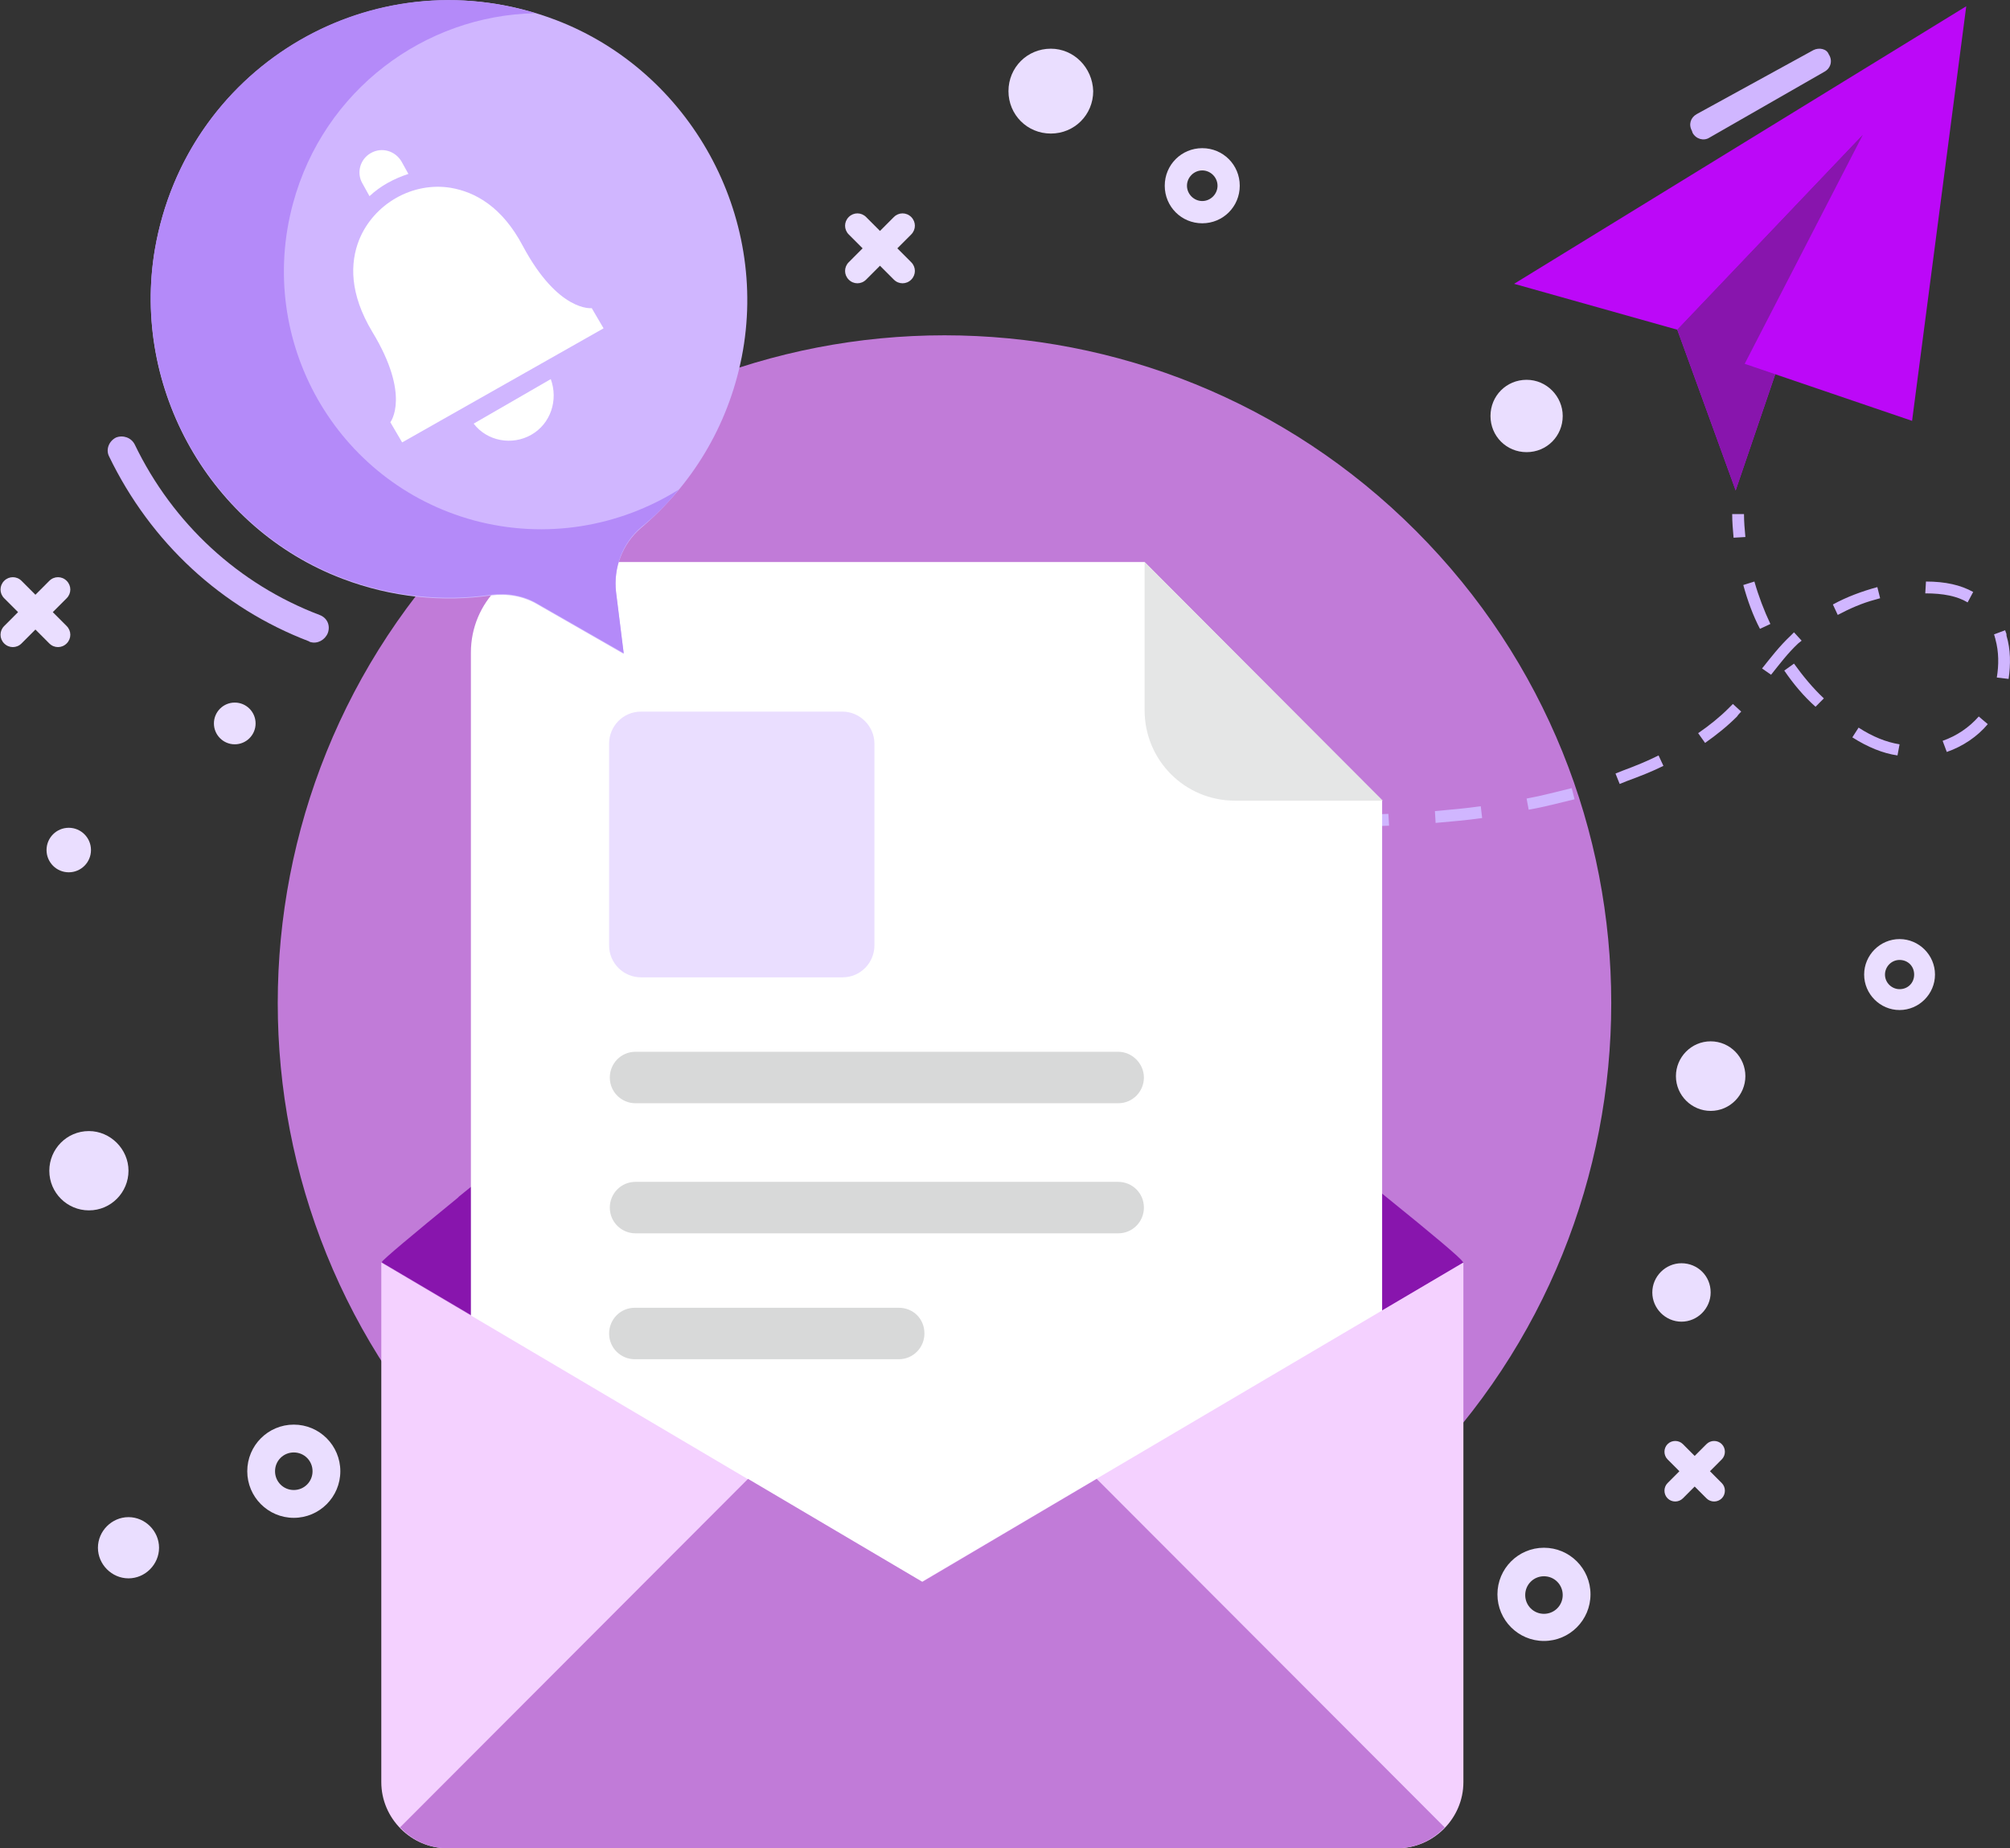 <svg width="436" height="401" viewBox="0 0 436 401" fill="none" xmlns="http://www.w3.org/2000/svg">
<rect x="0" y="0" width="436" height="401" fill="#333333" stroke="none"/>
<g clip-path="url(#clip0_438_13357)">
<path d="M307.144 320.081C363.625 263.5 363.625 171.765 307.144 115.184C250.663 58.604 159.089 58.604 102.608 115.184C46.127 171.765 46.127 263.5 102.608 320.081C159.089 376.662 250.663 376.662 307.144 320.081Z" fill="#C17BD8"/>
<path d="M426.509 1.358L414.758 91.308L385.078 81.196L376.491 106.4L363.836 71.537L328.431 61.576L426.509 1.358Z" fill="#BC08F8"/>
<path d="M378.449 78.932L414.758 91.308L385.078 81.196L376.491 106.4L363.836 71.537L404.061 29.279L378.449 78.932Z" fill="#8815AD"/>
<path d="M366.999 79.989L404.061 29.279L363.836 71.537L366.999 79.989Z" fill="#8815AD"/>
<path d="M378.6 116.512C378.449 114.852 378.299 113.192 378.299 111.531H375.738C375.738 113.192 375.888 115.003 376.039 116.663L378.6 116.512Z" fill="#D0B6FF"/>
<path d="M421.386 160.732C424.4 159.675 427.111 157.864 429.221 155.45L431.179 157.11C428.919 159.826 425.755 161.939 422.29 163.147L421.386 160.732ZM401.801 159.977L403.157 157.864C406.17 159.826 409.183 161.034 412.046 161.487L411.594 163.901C408.43 163.449 405.116 162.09 401.801 159.977ZM433.138 146.998C433.59 144.281 433.59 141.414 432.836 138.697C432.836 138.546 432.686 138.245 432.686 138.094L432.535 137.641L434.946 136.735L435.096 137.188C435.247 137.49 435.247 137.641 435.247 137.943C436.151 140.961 436.151 144.131 435.699 147.3L433.138 146.998ZM331.595 175.673L331.143 173.258C334.458 172.655 337.772 171.749 340.936 170.995L341.538 173.409C338.375 174.164 335.06 175.07 331.595 175.673ZM350.427 167.825L351.934 167.222C354.796 166.165 357.357 165.109 359.768 163.901L360.822 166.165C358.412 167.373 355.7 168.429 352.838 169.485L351.331 170.089L350.427 167.825ZM311.407 178.541L311.256 175.975C314.722 175.673 318.036 175.371 321.2 174.919L321.501 177.484C318.337 177.937 314.872 178.239 311.407 178.541ZM368.355 159.072C370.766 157.412 373.026 155.601 374.984 153.639C375.285 153.337 375.587 153.035 375.888 152.733L377.696 154.393C377.395 154.695 377.093 154.997 376.792 155.45C374.683 157.563 372.423 159.374 369.862 161.185L368.355 159.072ZM387.037 145.489L389.146 143.98C391.104 146.696 393.214 149.262 395.624 151.526L393.816 153.337C391.255 151.073 388.995 148.356 387.037 145.489ZM291.068 179.295V176.73C294.534 176.73 297.848 176.73 301.162 176.579L301.313 179.144C297.999 179.295 294.534 179.295 291.068 179.295ZM270.73 178.541L270.881 175.975C274.195 176.277 277.66 176.428 280.975 176.579L280.824 179.144C277.509 178.843 274.044 178.692 270.73 178.541ZM382.216 145.036C384.024 142.772 385.982 140.207 388.393 137.943C388.694 137.641 388.845 137.49 389.146 137.188L390.803 138.999L390.05 139.603C387.79 141.716 385.982 144.131 384.174 146.394L382.216 145.036ZM417.62 128.736L417.771 126.171C421.989 126.171 425.303 126.925 428.015 128.435L426.81 130.698C424.55 129.34 421.537 128.736 417.62 128.736ZM397.583 131.151C400.596 129.491 403.91 128.284 407.225 127.378L407.827 129.793L406.773 130.095C403.91 130.849 401.198 132.057 398.637 133.415L397.583 131.151ZM378.148 126.925L380.558 126.171C381.462 129.34 382.668 132.51 384.024 135.377L381.764 136.433C380.257 133.566 379.052 130.246 378.148 126.925Z" fill="#D0B6FF"/>
<path d="M260.485 177.635L260.787 175.07C259.129 174.919 257.472 174.768 255.815 174.617L255.514 177.183C257.171 177.333 258.828 177.484 260.485 177.635Z" fill="#D0B6FF"/>
<path d="M393.364 10.866L368.054 24.751C366.698 25.506 366.246 27.015 366.999 28.373L367.15 28.826C367.903 30.184 369.561 30.637 370.766 29.883L395.775 15.545C397.131 14.79 397.583 13.13 396.679 11.772C396.227 10.565 394.57 10.263 393.364 10.866Z" fill="#D0B6FF"/>
<path d="M63.728 309.088C58.154 309.088 53.634 313.616 53.634 319.2C53.634 324.784 58.154 329.312 63.728 329.312C69.302 329.312 73.822 324.784 73.822 319.2C73.822 313.616 69.302 309.088 63.728 309.088ZM63.728 323.275C61.468 323.275 59.66 321.464 59.66 319.2C59.66 316.936 61.468 315.125 63.728 315.125C65.988 315.125 67.796 316.936 67.796 319.2C67.796 321.464 65.988 323.275 63.728 323.275Z" fill="#EADEFF"/>
<path d="M334.909 335.802C329.335 335.802 324.815 340.329 324.815 345.913C324.815 351.498 329.335 356.025 334.909 356.025C340.484 356.025 345.003 351.498 345.003 345.913C345.003 340.329 340.484 335.802 334.909 335.802ZM334.909 350.139C332.65 350.139 330.842 348.328 330.842 346.064C330.842 343.801 332.65 341.989 334.909 341.989C337.169 341.989 338.977 343.801 338.977 346.064C338.977 348.328 337.169 350.139 334.909 350.139Z" fill="#EADEFF"/>
<path d="M412.046 203.745C407.827 203.745 404.362 207.216 404.362 211.442C404.362 215.668 407.827 219.139 412.046 219.139C416.264 219.139 419.729 215.668 419.729 211.442C419.729 207.216 416.264 203.745 412.046 203.745ZM412.046 214.611C410.388 214.611 408.882 213.253 408.882 211.442C408.882 209.782 410.238 208.273 412.046 208.273C413.853 208.273 415.209 209.631 415.209 211.442C415.209 213.253 413.853 214.611 412.046 214.611Z" fill="#EADEFF"/>
<path d="M260.786 32.147C256.267 32.147 252.651 35.769 252.651 40.296C252.651 44.824 256.267 48.446 260.786 48.446C265.306 48.446 268.922 44.824 268.922 40.296C268.922 35.769 265.306 32.147 260.786 32.147ZM260.786 43.617C258.979 43.617 257.472 42.107 257.472 40.296C257.472 38.485 258.979 36.976 260.786 36.976C262.594 36.976 264.101 38.485 264.101 40.296C264.101 42.107 262.594 43.617 260.786 43.617Z" fill="#EADEFF"/>
<path d="M19.284 245.399C14.463 245.399 10.697 249.323 10.697 254.002C10.697 258.831 14.614 262.605 19.284 262.605C24.105 262.605 27.872 258.681 27.872 254.002C27.872 249.323 23.954 245.399 19.284 245.399Z" fill="#EADEFF"/>
<path d="M364.739 274.075C361.274 274.075 358.412 276.942 358.412 280.413C358.412 283.885 361.274 286.752 364.739 286.752C368.205 286.752 371.067 283.885 371.067 280.413C371.067 276.791 368.205 274.075 364.739 274.075Z" fill="#EADEFF"/>
<path d="M227.943 10.565C222.821 10.565 218.753 14.639 218.753 19.771C218.753 24.902 222.821 28.977 227.943 28.977C233.066 28.977 237.133 24.902 237.133 19.771C236.983 14.639 232.915 10.565 227.943 10.565Z" fill="#EADEFF"/>
<path d="M27.872 329.161C24.256 329.161 21.243 332.18 21.243 335.802C21.243 339.424 24.256 342.442 27.872 342.442C31.487 342.442 34.5 339.424 34.5 335.802C34.5 332.18 31.487 329.161 27.872 329.161Z" fill="#EADEFF"/>
<path d="M331.143 82.403C326.774 82.403 323.309 85.875 323.309 90.251C323.309 94.628 326.774 98.099 331.143 98.099C335.512 98.099 338.977 94.628 338.977 90.251C338.977 86.026 335.512 82.403 331.143 82.403Z" fill="#EADEFF"/>
<path d="M50.922 161.487C53.418 161.487 55.442 159.46 55.442 156.959C55.442 154.458 53.418 152.431 50.922 152.431C48.426 152.431 46.402 154.458 46.402 156.959C46.402 159.46 48.426 161.487 50.922 161.487Z" fill="#EADEFF"/>
<path d="M371.067 225.93C366.849 225.93 363.534 229.402 363.534 233.477C363.534 237.702 366.999 241.023 371.067 241.023C375.285 241.023 378.6 237.551 378.6 233.477C378.6 229.402 375.285 225.93 371.067 225.93Z" fill="#EADEFF"/>
<path d="M14.915 189.256C17.578 189.256 19.736 187.094 19.736 184.427C19.736 181.76 17.578 179.597 14.915 179.597C12.252 179.597 10.094 181.76 10.094 184.427C10.094 187.094 12.252 189.256 14.915 189.256Z" fill="#EADEFF"/>
<path d="M194.648 53.879L197.661 50.861C198.716 49.804 198.716 48.144 197.661 47.088C196.607 46.031 194.95 46.031 193.895 47.088L190.882 50.106L187.869 47.088C186.814 46.031 185.157 46.031 184.102 47.088C183.048 48.144 183.048 49.804 184.102 50.861L187.115 53.879L184.102 56.898C183.048 57.954 183.048 59.614 184.102 60.671C185.157 61.727 186.814 61.727 187.869 60.671L190.882 57.652L193.895 60.671C194.95 61.727 196.607 61.727 197.661 60.671C198.716 59.614 198.716 57.954 197.661 56.898L194.648 53.879Z" fill="#EADEFF"/>
<path d="M11.45 132.811L14.463 129.793C15.518 128.737 15.518 127.076 14.463 126.02C13.409 124.964 11.751 124.964 10.697 126.02L7.684 129.038L4.67 126.02C3.616 124.964 1.959 124.964 0.904 126.02C-0.151 127.076 -0.151 128.737 0.904 129.793L3.917 132.811L0.904 135.83C-0.151 136.886 -0.151 138.547 0.904 139.603C1.959 140.659 3.616 140.659 4.67 139.603L7.684 136.585L10.697 139.603C11.751 140.659 13.409 140.659 14.463 139.603C15.518 138.547 15.518 136.886 14.463 135.83L11.45 132.811Z" fill="#EADEFF"/>
<path d="M370.916 319.2L373.477 316.635C374.381 315.729 374.381 314.22 373.477 313.314C372.574 312.409 371.067 312.409 370.163 313.314L367.602 315.88L365.041 313.314C364.137 312.409 362.63 312.409 361.726 313.314C360.822 314.22 360.822 315.729 361.726 316.635L364.287 319.2L361.726 321.766C360.822 322.671 360.822 324.181 361.726 325.086C362.63 325.992 364.137 325.992 365.041 325.086L367.602 322.521L370.163 325.086C371.067 325.992 372.574 325.992 373.477 325.086C374.381 324.181 374.381 322.671 373.477 321.766L370.916 319.2Z" fill="#EADEFF"/>
<path d="M317.433 273.924L200.223 343.197L82.861 273.924V273.773C83.012 273.32 89.49 267.887 99.283 259.888C99.433 259.737 99.433 259.737 99.584 259.586C131.975 233.175 200.072 179.295 200.072 179.295C200.072 179.295 268.169 233.175 300.56 259.586C310.654 267.736 317.132 273.169 317.283 273.773C317.433 273.773 317.433 273.924 317.433 273.924Z" fill="#8815AD"/>
<path d="M248.282 121.945H121.73C110.883 121.945 102.145 130.699 102.145 141.565V333.236C102.145 344.102 110.883 352.856 121.73 352.856H280.221C291.068 352.856 299.807 344.102 299.807 333.236V173.711L248.282 121.945Z" fill="white"/>
<path d="M248.282 154.091C248.282 164.958 257.02 173.711 267.867 173.711H299.957L248.282 121.945V154.091Z" fill="#E5E6E6"/>
<path d="M182.746 154.393H139.056C135.139 154.393 132.126 157.563 132.126 161.336V205.103C132.126 209.027 135.29 212.046 139.056 212.046H182.746C186.663 212.046 189.677 208.876 189.677 205.103V161.336C189.677 157.563 186.513 154.393 182.746 154.393Z" fill="#EADEFF"/>
<path d="M242.557 228.194H137.851C134.687 228.194 132.276 230.76 132.276 233.778C132.276 236.948 134.838 239.362 137.851 239.362H242.557C245.721 239.362 248.131 236.797 248.131 233.778C248.131 230.76 245.57 228.194 242.557 228.194Z" fill="#D8D9D9"/>
<path d="M242.557 256.417H137.851C134.687 256.417 132.276 258.982 132.276 262.001C132.276 265.17 134.838 267.585 137.851 267.585H242.557C245.721 267.585 248.131 265.019 248.131 262.001C248.131 258.831 245.57 256.417 242.557 256.417Z" fill="#D8D9D9"/>
<path d="M194.95 283.734H137.7C134.536 283.734 132.126 286.299 132.126 289.318C132.126 292.487 134.687 294.902 137.7 294.902H194.95C198.113 294.902 200.524 292.336 200.524 289.318C200.524 286.148 198.113 283.734 194.95 283.734Z" fill="#D8D9D9"/>
<path d="M317.433 273.924V386.662C317.433 394.51 310.955 401 303.121 401H97.023C89.189 401 82.71 394.51 82.71 386.662V273.924L199.921 343.197L317.433 273.924Z" fill="#F4D1FF"/>
<path d="M313.366 396.472L237.887 320.86L200.072 343.197L162.257 320.86L86.778 396.472C89.339 399.189 92.955 401 97.023 401H302.97C307.189 401 310.804 399.189 313.366 396.472Z" fill="#C17BD8"/>
<path d="M67.344 139.301C68.85 139.754 70.507 138.848 71.11 137.339C71.713 135.679 70.959 134.019 69.302 133.415C51.826 126.775 37.514 113.644 29.227 96.439C28.474 94.93 26.666 94.326 25.16 94.93C23.653 95.685 22.9 97.496 23.653 99.005C32.693 117.719 48.059 131.906 67.042 139.15C67.193 139.301 67.344 139.301 67.344 139.301Z" fill="#D0B6FF"/>
<path d="M120.676 4.377C149.753 15.545 166.927 46.786 160.901 77.423C157.888 92.666 149.903 105.344 139.056 114.55C134.988 118.021 133.03 123.303 133.632 128.586L135.29 141.867L116.608 131.151C113.595 129.34 109.979 128.736 106.514 129.189C96.119 130.698 84.97 129.642 74.274 125.567C45.649 114.701 28.474 84.365 33.596 54.181C40.527 13.583 82.409 -10.263 120.676 4.377Z" fill="#D0B6FF"/>
<path d="M87.23 95.987L84.669 91.61C84.669 91.61 89.189 85.875 80.752 71.99C75.78 63.689 75.931 57.049 77.889 52.068C81.053 44.22 89.49 39.391 97.776 40.749C103.049 41.654 108.925 44.824 113.444 53.426C121.128 67.764 128.359 66.859 128.359 66.859L130.921 71.235L87.23 95.987Z" fill="white"/>
<path d="M119.471 82.253C121.128 86.78 119.471 91.912 115.252 94.326C111.034 96.741 105.61 95.685 102.748 91.912L119.471 82.253Z" fill="white"/>
<path d="M78.643 39.843L80.149 42.56C82.56 40.296 85.422 38.787 88.586 37.731L87.079 35.014C85.724 32.75 82.861 31.845 80.451 33.203C78.04 34.561 77.287 37.58 78.643 39.843Z" fill="white"/>
<path d="M116.156 2.868C92.051 3.32 70.206 19.62 63.577 44.069C55.442 73.952 72.918 104.74 102.748 112.89C118.416 117.116 134.386 114.248 147.191 106.249C144.781 109.268 142.069 111.984 139.056 114.399C134.988 117.87 133.03 123.152 133.632 128.435L135.29 141.716L116.608 131C113.595 129.189 109.979 128.586 106.514 129.038C96.119 130.548 84.97 129.491 74.274 125.416C45.649 114.55 28.474 84.215 33.596 54.03C40.376 15.092 79.095 -8.452 116.156 2.868Z" fill="#B48AF9"/>
</g>
<defs>
<clipPath id="clip0_438_13357">
<rect width="436" height="401" fill="white"/>
</clipPath>
</defs>
</svg>
